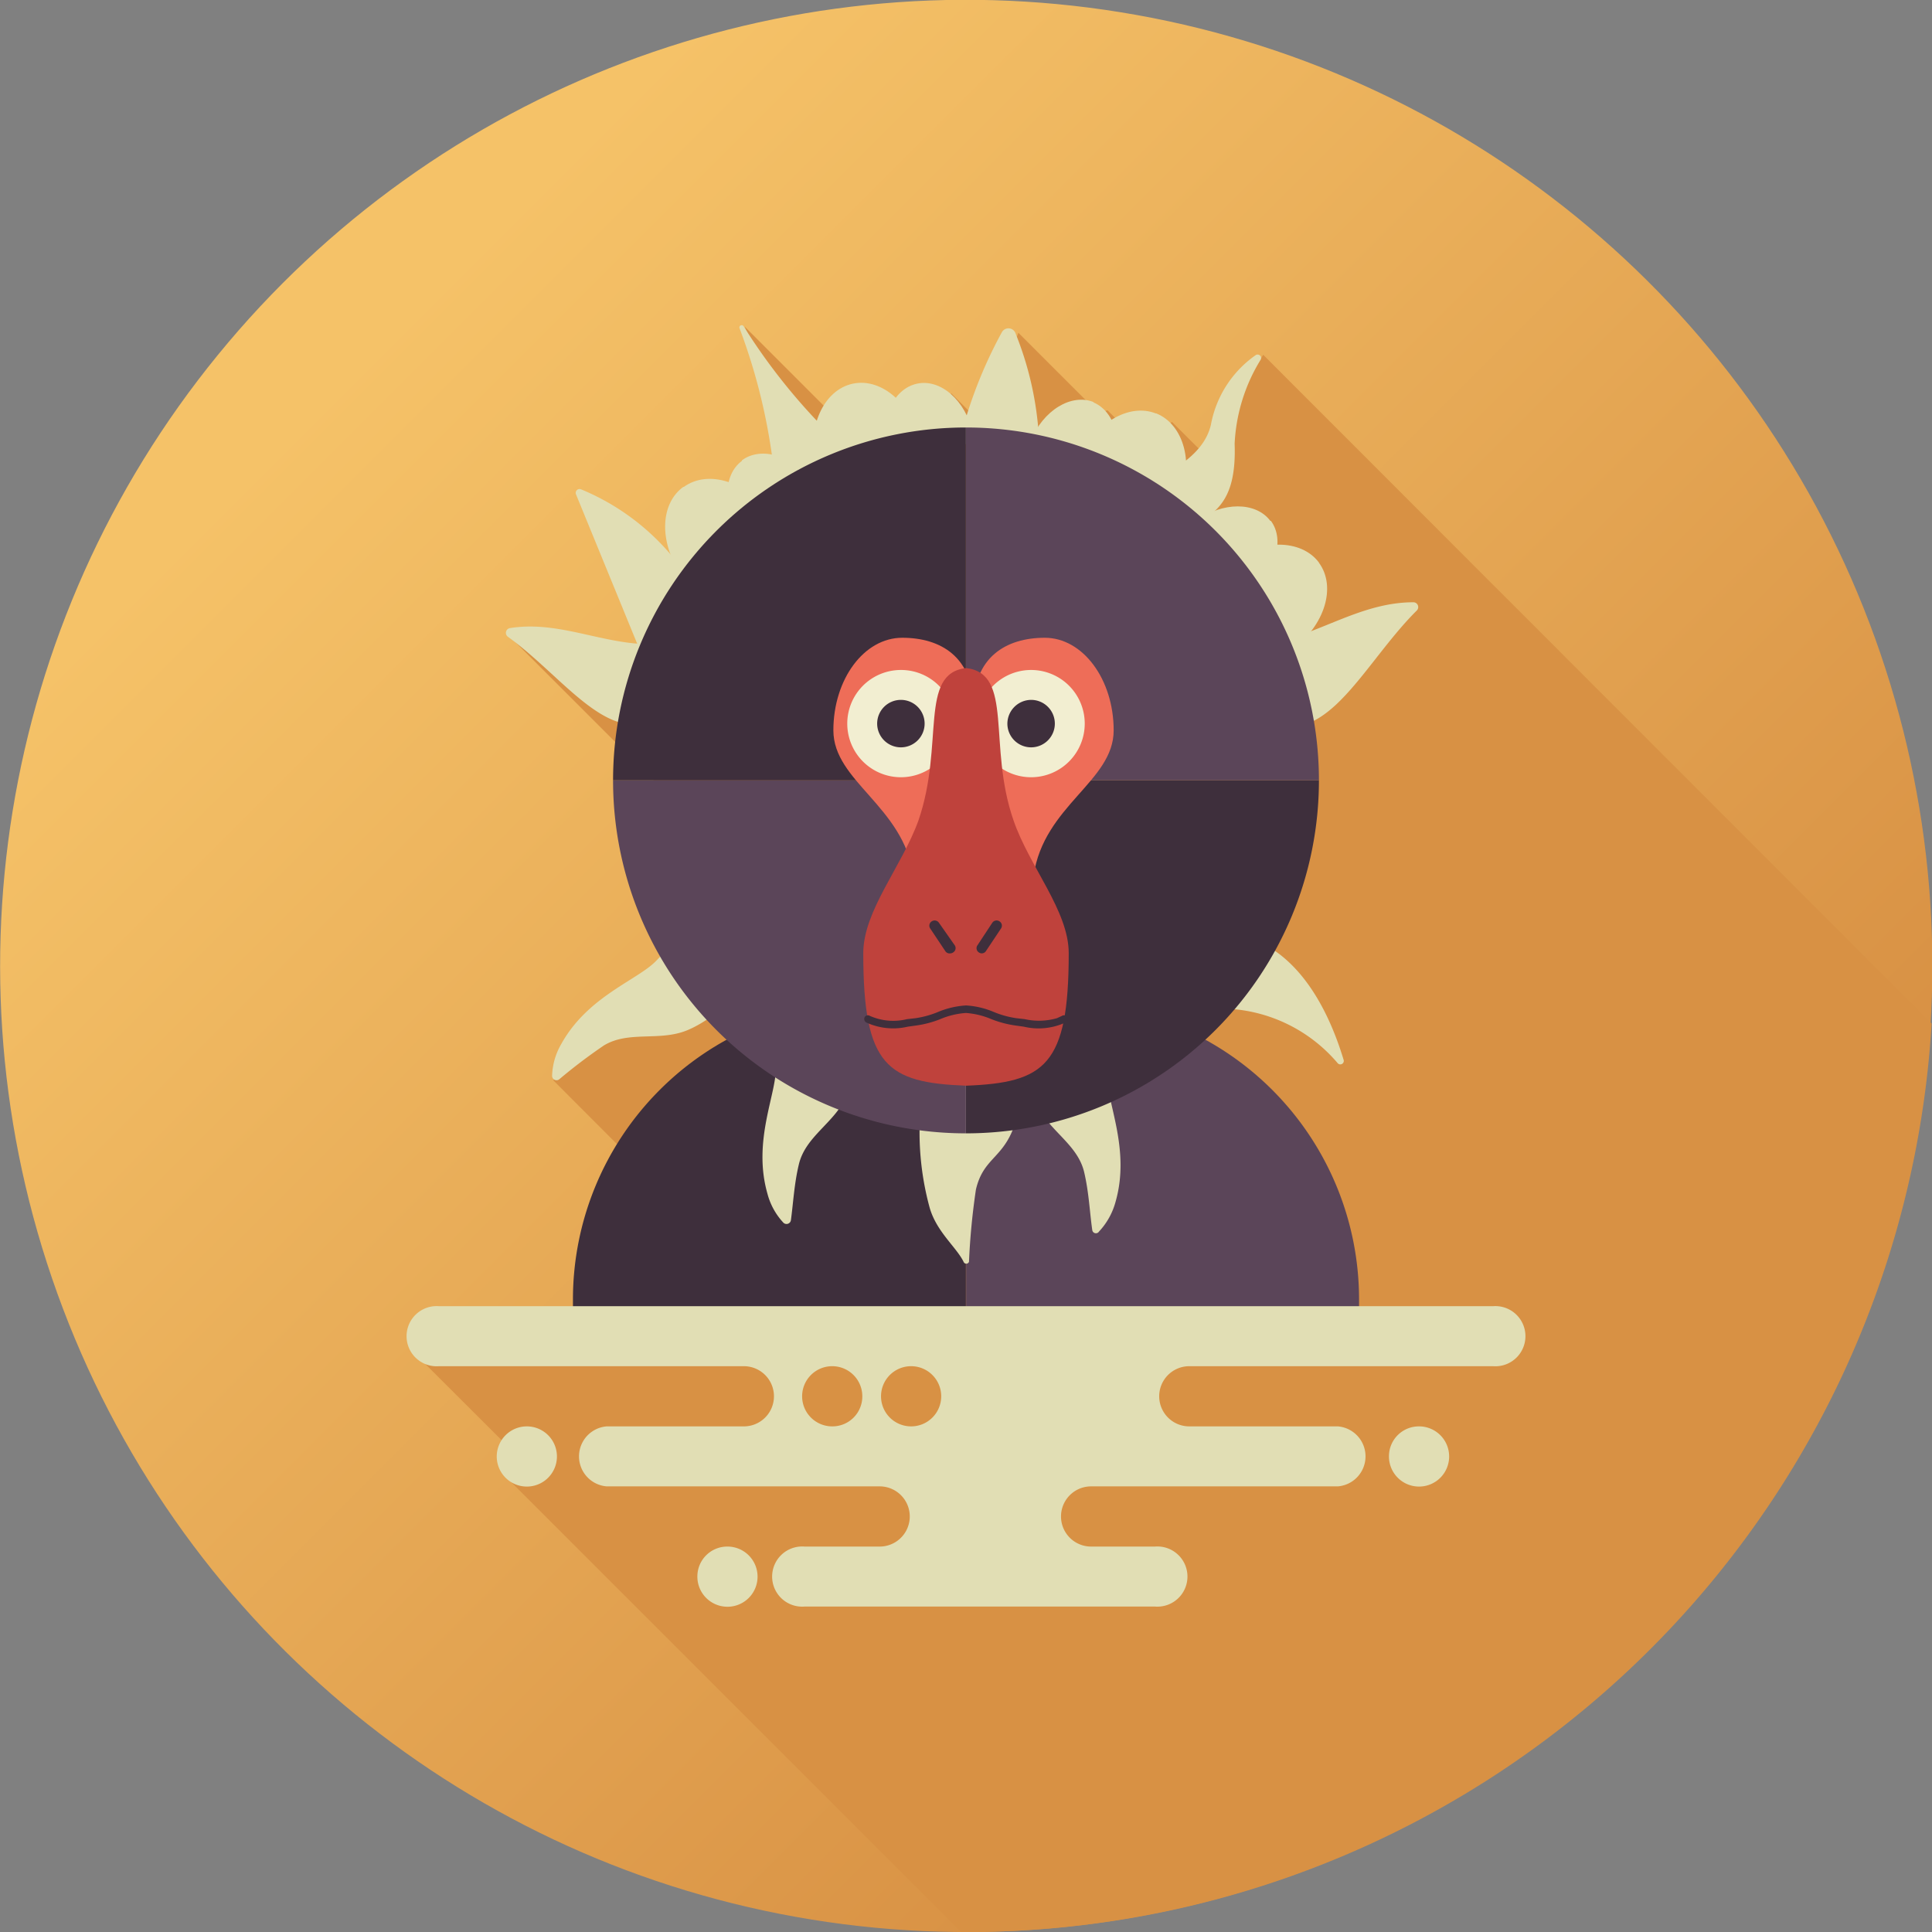 <svg xmlns="http://www.w3.org/2000/svg" xmlns:xlink="http://www.w3.org/1999/xlink" viewBox="0 0 100.15 100.15"><rect x="0" y="0" width="100.15" height="100.15" fill="#808080" stroke="none"/><defs><style>.cls-1{fill:url(#linear-gradient);}.cls-2{fill:#d89144;}.cls-3,.cls-6{fill:#3e2f3c;}.cls-10,.cls-11,.cls-3,.cls-4,.cls-8,.cls-9{fill-rule:evenodd;}.cls-4,.cls-7{fill:#5b4559;}.cls-11,.cls-5{fill:#e1deb4;}.cls-8{fill:#ee6d58;}.cls-9{fill:#f2eed1;}.cls-10{fill:#bf423c;}</style><linearGradient id="linear-gradient" x1="18.55" y1="18.54" x2="77.28" y2="77.28" gradientTransform="translate(91.48 -7.37) rotate(80.78)" gradientUnits="userSpaceOnUse"><stop offset="0" stop-color="#f5c268"/><stop offset="1" stop-color="#d89144"/></linearGradient></defs><title>monky</title><g id="レイヤー_2" data-name="レイヤー 2"><g id="Animals"><circle class="cls-1" cx="50.08" cy="50.08" r="50.08" transform="translate(-7.37 91.48) rotate(-80.78)"/><path class="cls-2" d="M65.48,18.39l-2,3.42.31,2.38-.33.38-2.71-2.7-1.44,1.3-1.9-1.9-.46.14-4.16-4.16L51,22.08l-1.69-1.69-.65.74-5.44.42-4.62-4.62L40,20.22l1.37,7.53L44,29.8,31.19,34.36,26.43,33l9.08,9.08.34,8.24-5.1,3.27L28.68,56l5.85,5.86-1,8.16-11.8.37,5.06,5.05-.47,1.21,23.5,23.5h.31a50.07,50.07,0,0,0,50-47.09Z"/><path class="cls-3" d="M45,52h5.07V68.1H29.7v-.78A15.36,15.36,0,0,1,45,52Z"/><path class="cls-4" d="M55.14,52H50.08V68.1H70.45v-.78A15.36,15.36,0,0,0,55.14,52Z"/><path class="cls-5" d="M36.24,30.89l-2.7,3a.19.19,0,0,1-.32-.06l-3.36-8.2a.2.2,0,0,1,.27-.26,12.21,12.21,0,0,1,6.11,5.54Z"/><path class="cls-5" d="M38.58,45.91l2.13,3.6a.23.23,0,0,1-.12.34c-1.35.45-3,2.76-5,3.57-1.43.57-3,0-4.28.77A27.94,27.94,0,0,0,29,55.94a.23.23,0,0,1-.38-.2,3.49,3.49,0,0,1,.48-1.63c1.38-2.49,4-3.32,4.94-4.33,1.74-1.83,3.61-2.61,4.58-3.87Z"/><path class="cls-5" d="M40.69,49.39l4.05,1a.22.22,0,0,1,.15.32c-.63,1.27-.2,4.1-1,6.08-.6,1.41-2.13,2.09-2.48,3.57-.24,1-.29,2-.41,2.88a.23.23,0,0,1-.41.12,3.5,3.5,0,0,1-.81-1.49c-.78-2.74.48-5.17.44-6.56-.06-2.52.71-4.39.51-6Z"/><path class="cls-5" d="M49.29,51.21l4.16,1.08a.14.14,0,0,1,.09.22c-.69,1.23-.23,4.13-1.08,6.15-.61,1.41-1.51,1.47-1.87,3a35.93,35.93,0,0,0-.36,3.75.15.15,0,0,1-.28,0c-.37-.76-1.4-1.55-1.76-2.81a14.85,14.85,0,0,1-.45-5.38c-.07-2.52,1.76-4.41,1.55-6Z"/><path class="cls-5" d="M47.53,19.89c-1.23.27-1.94,1.83-1.58,3.5l2.23-.48,2.24-.49c-.37-1.66-1.66-2.8-2.89-2.53Z"/><path class="cls-5" d="M44.2,19.89c-1.51.33-2.38,2.25-1.94,4.3L45,23.6l2.74-.6c-.44-2-2-3.44-3.54-3.11Z"/><path class="cls-5" d="M38.46,23.89c-1,.74-1,2.46,0,3.84l1.85-1.35L42.13,25c-1-1.37-2.65-1.89-3.67-1.14Z"/><path class="cls-5" d="M35.42,25.24c-1.25.91-1.26,3,0,4.71l2.27-1.65,2.26-1.65c-1.24-1.69-3.25-2.32-4.5-1.41Z"/><path class="cls-5" d="M44.27,23.71l-3.88,1.91a.12.12,0,0,1-.17-.1A30.5,30.5,0,0,0,38.33,17a.12.12,0,0,1,.21-.1,31.29,31.29,0,0,0,5.73,6.78Z"/><path class="cls-5" d="M53.88,23.27,49.71,23a23.33,23.33,0,0,1,2.22-5.77.39.39,0,0,1,.72.07,17,17,0,0,1,1.23,6Z"/><path class="cls-5" d="M56.66,20.85c1.17.48,1.59,2.14,1,3.72l-2.12-.86-2.11-.86c.64-1.58,2.11-2.48,3.28-2Z"/><path class="cls-5" d="M59.94,21.43c1.43.58,2,2.63,1.16,4.57l-2.59-1.06-2.6-1.06c.79-1.94,2.6-3,4-2.45Z"/><path class="cls-5" d="M61.46,27.75l-2.09-2.23a.17.17,0,0,1,0-.27c1.08-.76,3-1.52,3.4-3.23a5.65,5.65,0,0,1,2.32-3.61.18.18,0,0,1,.25.25A9.13,9.13,0,0,0,64,23c.13,3.59-1.49,3.58-2.52,4.72Z"/><path class="cls-5" d="M65.88,27c.74,1,.24,2.65-1.14,3.67L63.39,28.8,62,27c1.38-1,3.1-1,3.85,0Z"/><path class="cls-5" d="M68.37,29.17c.92,1.25.3,3.26-1.39,4.51l-1.66-2.26-1.66-2.26c1.68-1.24,3.79-1.23,4.71,0Z"/><path class="cls-5" d="M67.77,37.51l-1.88-3.85a.24.24,0,0,1,.17-.34c2.5-.56,4.58-2.1,7.21-2.1a.25.25,0,0,1,.18.42c-2.09,2.07-3.69,5.14-5.68,5.87Z"/><path class="cls-5" d="M32.38,37.51l1.09-3.82a.25.25,0,0,0-.23-.31c-2.34-.14-4.45-1.2-6.81-.82a.25.25,0,0,0-.1.45c2.21,1.59,4.14,4.14,6.05,4.5Z"/><path class="cls-5" d="M64,48.4l-.9,3.66a.18.18,0,0,0,.17.22,8,8,0,0,1,6.07,2.83.18.18,0,0,0,.31-.17C68.76,52,67.06,49,64,48.4Z"/><path class="cls-5" d="M56.88,49.74l-4.1,1.06a.19.19,0,0,0-.12.27c.66,1.25.21,4.12,1.06,6.12.6,1.41,2.13,2.09,2.48,3.57.25,1.06.29,2.11.42,3a.19.19,0,0,0,.35.08,3.64,3.64,0,0,0,.86-1.55c.78-2.74-.48-5.17-.44-6.56.06-2.52-.71-4.39-.51-6Z"/><path class="cls-6" d="M50.07,40.45v18.3a18.3,18.3,0,0,0,18.3-18.3Z"/><path class="cls-7" d="M50.07,40.45H31.78a18.29,18.29,0,0,0,18.29,18.3V40.45Z"/><path class="cls-7" d="M50.07,40.45h18.3a18.29,18.29,0,0,0-18.3-18.29V40.45Z"/><path class="cls-6" d="M50.07,40.45H31.78A18.29,18.29,0,0,1,50.07,22.16V40.45Z"/><path class="cls-8" d="M46.77,33.06c2,0,3.69,1,3.69,3.63S47.87,49,47.35,45.39s-4.15-4.88-4.15-7.53,1.59-4.8,3.57-4.8Z"/><path class="cls-8" d="M54.16,33.06c-2,0-3.7,1-3.7,3.63s2.6,12.33,3.12,8.7,4.15-4.88,4.15-7.53-1.6-4.8-3.57-4.8Z"/><path class="cls-9" d="M46.7,34.73a2.78,2.78,0,1,0,2.78,2.78,2.77,2.77,0,0,0-2.78-2.78Z"/><path class="cls-3" d="M46.7,36.28a1.23,1.23,0,1,0,1.23,1.23,1.23,1.23,0,0,0-1.23-1.23Z"/><path class="cls-9" d="M53.45,34.73a2.78,2.78,0,1,1-2.78,2.78,2.78,2.78,0,0,1,2.78-2.78Z"/><path class="cls-3" d="M53.45,36.28a1.23,1.23,0,1,1-1.23,1.23,1.24,1.24,0,0,1,1.23-1.23Z"/><path class="cls-10" d="M50.08,56.28c-4.09-.16-5.33-1-5.33-6.87,0-2.2,2-4.49,2.86-6.88,1.36-3.94,0-7.61,2.47-7.9,2.49.29,1.1,4,2.46,7.9.82,2.39,2.86,4.68,2.86,6.88,0,5.83-1.24,6.71-5.32,6.87Z"/><path class="cls-6" d="M44.9,53a.21.21,0,0,1-.08-.27.19.19,0,0,1,.27-.07,3,3,0,0,0,1.93.17l.44-.05a4.89,4.89,0,0,0,1.16-.32,4.44,4.44,0,0,1,1.46-.34,4.32,4.32,0,0,1,1.44.34h0a4.89,4.89,0,0,0,1.16.32l.44.05a3.38,3.38,0,0,0,1.67-.05l.26-.12a.19.19,0,0,1,.27.07.21.21,0,0,1-.08.27,3.32,3.32,0,0,1-2.17.22l-.43-.06a5.49,5.49,0,0,1-1.25-.33,4.1,4.1,0,0,0-1.32-.32,4.1,4.1,0,0,0-1.33.32,5.36,5.36,0,0,1-1.25.33l-.43.06A3.33,3.33,0,0,1,44.9,53Z"/><path class="cls-6" d="M49.26,49.42A.26.26,0,0,1,49,49.3l-.78-1.17a.26.26,0,0,1,.08-.37.27.27,0,0,1,.37.07L49.49,49a.26.26,0,0,1-.08.37A.25.25,0,0,1,49.26,49.42Zm1.63,0a.27.27,0,0,1-.15-.05.26.26,0,0,1-.07-.37l.77-1.17a.27.27,0,0,1,.37-.07.26.26,0,0,1,.08.37l-.78,1.17A.26.26,0,0,1,50.89,49.42Z"/><path class="cls-11" d="M77.39,67.71H22.76a1.56,1.56,0,1,0,0,3.11h15.8a1.56,1.56,0,0,1,0,3.12H31.45a1.56,1.56,0,0,0,0,3.11H45.6a1.56,1.56,0,0,1,0,3.12H41.71a1.56,1.56,0,1,0,0,3.11H59.87a1.56,1.56,0,1,0,0-3.11H56.56a1.56,1.56,0,0,1,0-3.12H69.35a1.56,1.56,0,0,0,0-3.11h-7.7a1.56,1.56,0,1,1,0-3.12H77.39a1.56,1.56,0,1,0,0-3.11ZM43.14,73.94a1.56,1.56,0,1,1,1.56-1.56A1.55,1.55,0,0,1,43.14,73.94Zm4.09,0a1.56,1.56,0,1,1,1.56-1.56A1.56,1.56,0,0,1,47.23,73.94Z"/><path class="cls-11" d="M25.75,75.49a1.56,1.56,0,1,0,1.56-1.55A1.56,1.56,0,0,0,25.75,75.49Z"/><path class="cls-11" d="M36.15,81.72a1.56,1.56,0,1,0,1.55-1.55A1.55,1.55,0,0,0,36.15,81.72Z"/><path class="cls-11" d="M72,75.49a1.56,1.56,0,1,0,1.55-1.55A1.55,1.55,0,0,0,72,75.49Z"/></g></g></svg>